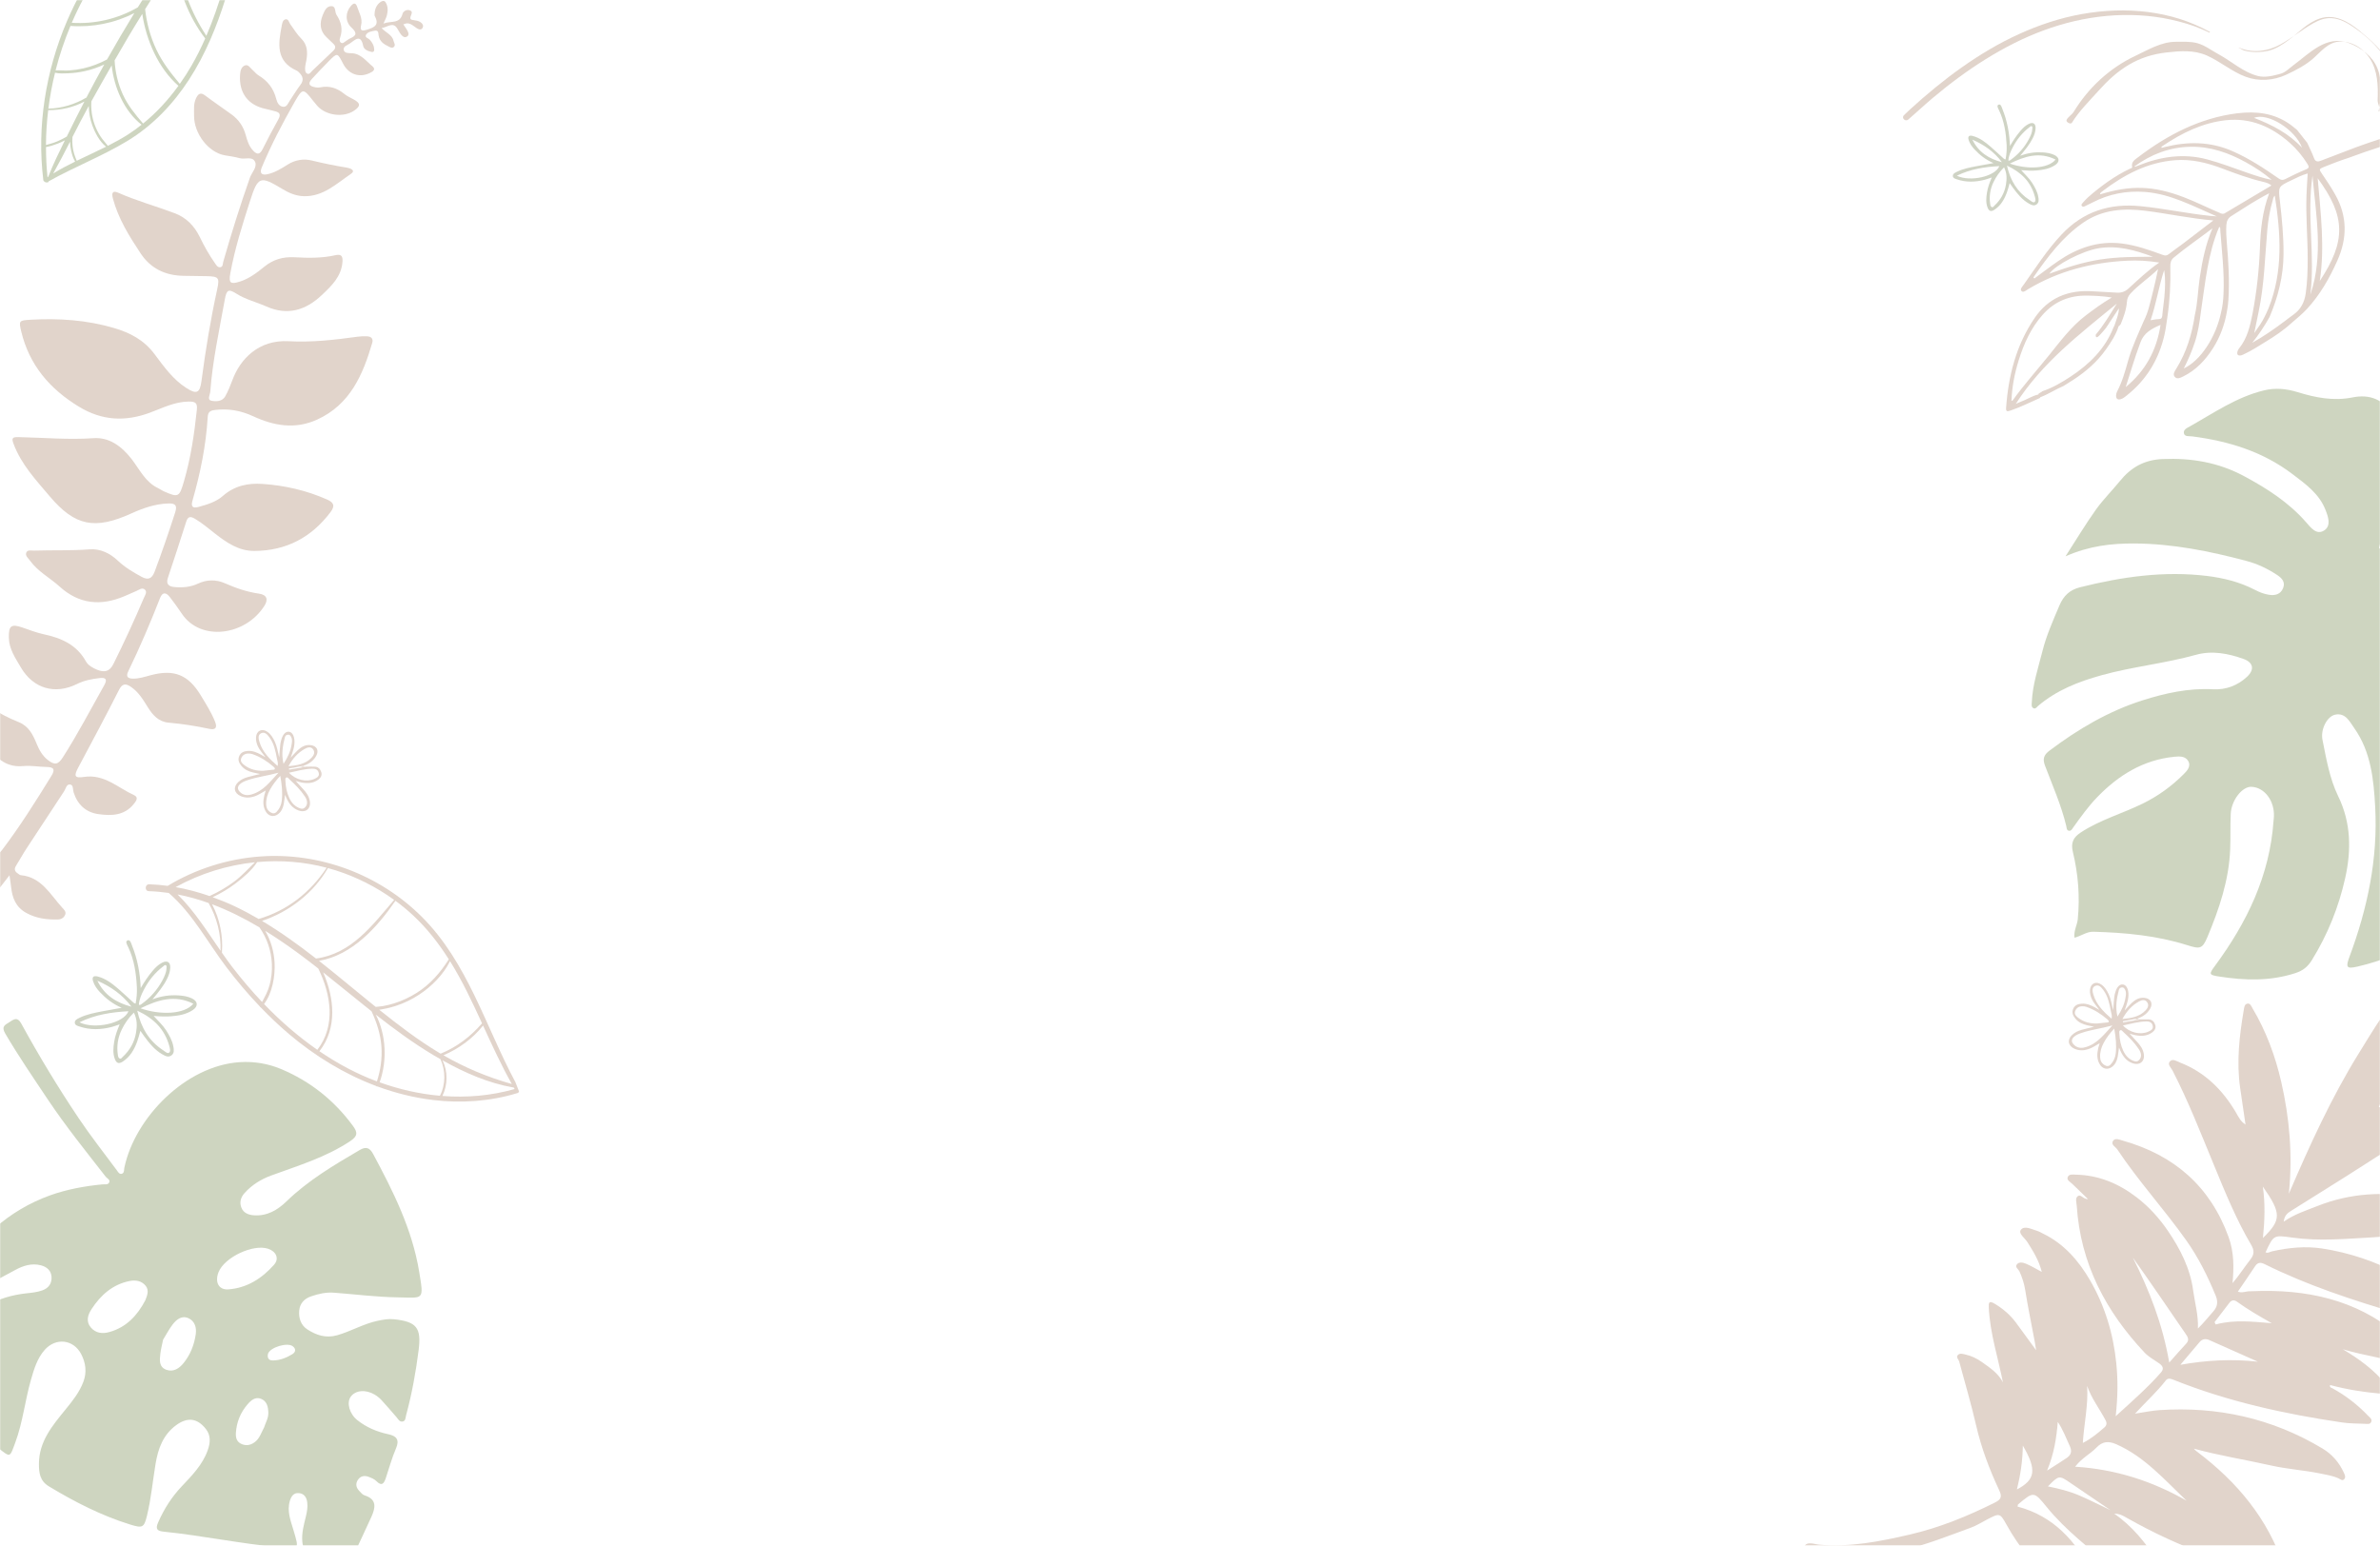 <svg width="1512" height="982" viewBox="0 0 1512 982" fill="none" xmlns="http://www.w3.org/2000/svg">
<mask id="mask0_4045_1681" style="mask-type:luminance" maskUnits="userSpaceOnUse" x="0" y="0" width="1512" height="982">
<path d="M1512 0H0V982H1512V0Z" fill="white"/>
</mask>
<g mask="url(#mask0_4045_1681)">
<path opacity="0.5" d="M1312.22 353.43C1319.23 342.57 1324.99 332.93 1331.49 323.82C1336.07 317.39 1341.77 311.77 1346.76 305.62C1353.82 296.91 1362.26 292.11 1374.01 291.63C1392.25 290.88 1409.36 293.78 1425.47 302.41C1440.07 310.23 1453.88 319.05 1464.96 331.68C1467.9 335.03 1471.65 340.29 1476.65 336.92C1481.12 333.91 1479.04 328.17 1477.34 323.86C1473.31 313.61 1464.64 307.45 1456.27 301.11C1437.44 286.84 1415.75 280.22 1392.68 277.24C1390.85 277 1388.16 277.54 1387.51 275.58C1386.68 273.06 1389.45 271.87 1391.14 270.93C1406.39 262.37 1420.89 252.23 1438.25 248.03C1445.5 246.27 1452.5 246.92 1459.72 249.15C1471 252.64 1482.52 254.91 1494.52 252.49C1505.46 250.28 1513.98 253.72 1520.34 263.44C1526.31 272.56 1530.5 282.31 1533.14 292.72C1535.27 301.11 1533.86 309.46 1529.86 317.06C1525.68 325 1521.59 333.06 1515.45 339.81C1513.44 342.02 1511.89 344.59 1511.38 348.57C1514.19 347.51 1515.33 345.54 1516.73 343.94C1536.97 320.86 1558.8 299.45 1583.83 281.55C1591.82 275.83 1600.39 270.92 1608.7 265.65C1611.79 263.69 1614.42 264.16 1616.34 267.32C1617.45 269.14 1618.24 271.17 1619.36 272.98C1621.53 276.5 1620.82 278.61 1616.91 280.4C1594.11 290.82 1574.18 305.66 1555.37 321.91C1545.1 330.78 1535.94 340.93 1526.85 351.21C1534.39 350.43 1539.3 345.25 1544.65 341.07C1548.34 338.19 1551.76 334.78 1554.62 331.09C1562.04 321.51 1572.45 319.95 1582.45 323.07C1606.7 330.63 1627.85 343.44 1641.35 365.95C1649.94 380.28 1653.92 395.97 1650.93 412.75C1649.15 422.72 1649.4 432.81 1648.32 442.81C1647.4 451.38 1645.27 459.65 1643.03 467.92C1642.6 469.5 1642.45 471.79 1640.52 472.06C1638.46 472.35 1638.12 470.02 1637.23 468.64C1622.53 445.84 1604.94 425.97 1580.61 412.99C1577.61 411.39 1574.38 410.16 1571.16 409.05C1568.75 408.22 1566.01 407.4 1564.04 409.91C1561.93 412.59 1563.31 415.23 1564.74 417.66C1568.06 423.32 1573.21 427.19 1578.13 431.34C1596.09 446.47 1612.21 463.15 1622.93 484.47C1627.04 492.64 1627.12 499.63 1622.4 507.97C1612.28 525.83 1600.16 541.98 1585.68 556.42C1584.12 557.98 1582.76 560.11 1578.79 560.25C1583.14 549.6 1582.32 539.07 1580.66 528.49C1577.91 511.02 1570.53 495.36 1561 480.82C1553.5 469.38 1544.99 458.6 1538.48 446.48C1537.38 444.44 1536.32 440.49 1533.43 441.82C1530.75 443.05 1532.81 446.55 1533.46 448.83C1539.55 470.31 1548.38 490.65 1558.79 510.4C1570.88 533.33 1569.76 556.52 1558.5 579.5C1554.79 587.06 1547.27 590.58 1540.98 595.18C1528.06 604.63 1513.25 610.46 1497.76 614.07C1490.6 615.74 1490.12 614.52 1492.64 607.76C1504.04 577.14 1510.71 545.61 1508.95 512.84C1508.01 495.35 1506.3 477.69 1495.66 462.61C1492.65 458.34 1490.11 452.72 1483.54 454.03C1478.55 455.02 1474.08 463.21 1475.47 470.08C1477.92 482.21 1479.99 494.65 1485.43 505.83C1493.68 522.76 1493.82 540.22 1489.89 557.83C1485.77 576.31 1478.74 593.78 1468.7 610C1466.05 614.28 1463.02 616.68 1458.1 618.27C1442.09 623.45 1426.02 622.93 1409.79 620.4C1403.24 619.38 1403.23 618.92 1407.16 613.6C1427.48 586.08 1441.98 556.19 1444.37 521.42C1444.43 520.57 1444.57 519.72 1444.61 518.86C1445.07 508.77 1438.68 500.26 1430.35 499.87C1424.51 499.59 1417.57 508.36 1417.17 517.07C1416.82 524.55 1417.12 532.06 1416.82 539.55C1416.06 559.13 1409.86 577.37 1402.41 595.2C1399.18 602.92 1397.68 603.06 1389.44 600.45C1370.07 594.33 1350.05 592.51 1329.88 591.95C1325.67 591.83 1322.29 594.6 1317.92 595.75C1317.28 591.4 1319.62 587.84 1320 583.97C1321.42 569.52 1320.26 555.27 1316.88 541.25C1315.49 535.47 1317.1 532.05 1321.81 528.94C1334.09 520.84 1348.27 516.91 1361.32 510.5C1371.06 505.71 1379.65 499.49 1387.23 491.89C1389.32 489.79 1392.16 486.9 1390.13 483.44C1388.27 480.28 1384.6 480.47 1381.39 480.78C1361.62 482.74 1345.88 492.49 1332.37 506.43C1326.69 512.29 1321.97 518.93 1317.21 525.54C1316.5 526.53 1315.86 528.03 1314.39 527.8C1312.81 527.55 1312.96 525.89 1312.67 524.68C1309.49 511.53 1304.02 499.17 1299.24 486.59C1297.55 482.13 1298.35 479.68 1302.05 476.88C1320.14 463.25 1339.53 451.81 1361.08 444.96C1375.47 440.38 1390.38 437.06 1405.87 437.91C1414.01 438.36 1421.54 435.59 1427.59 429.9C1432.39 425.39 1431.53 420.88 1425.37 418.66C1415.56 415.14 1405.3 413.17 1395.12 416C1375.29 421.51 1354.73 423.52 1334.92 429.03C1320.32 433.09 1306.48 438.52 1294.79 448.49C1293.9 449.25 1293.07 450.79 1291.59 449.78C1290.38 448.95 1290.74 447.45 1290.79 446.21C1291.25 434.97 1294.87 424.36 1297.58 413.59C1300.09 403.61 1304.31 394.19 1308.32 384.72C1310.92 378.6 1314.7 374.79 1321.54 373.08C1348.11 366.43 1374.9 362.57 1402.27 365.93C1412.65 367.21 1422.88 369.75 1432.33 374.64C1435.19 376.12 1438.15 377.35 1441.37 377.86C1445.37 378.49 1448.83 377.62 1450.44 373.64C1452.04 369.7 1449.59 367.21 1446.5 365.19C1440.54 361.29 1434.18 358.24 1427.3 356.41C1403.87 350.17 1380.15 345.39 1355.81 345.28C1341.54 345.22 1327.33 346.76 1312.22 353.43Z" fill="#9EAD82"/>
<path opacity="0.3" d="M243.64 14.96C248.31 13.08 253.98 15.42 255.73 8.78C256.17 7.09 258.44 5.79 260.46 6.59C262.52 7.4 261.27 9.15 260.85 10.52C260.22 12.62 261.65 12.59 263.03 12.82C264.31 13.04 265.7 13.24 266.79 13.88C268.1 14.65 269.35 16.04 268.48 17.65C267.46 19.54 265.62 18.47 264.52 17.74C262.03 16.09 259.9 13.64 256.25 15.51C257.75 18 261.1 21.55 258.65 23.17C255.99 24.93 254.05 20.98 252.49 18.28C249.77 13.57 246.39 17.19 242.42 17.86C245.34 20.89 249.18 22.14 250.03 25.99C250.31 27.24 251.4 28.55 250.31 29.72C249.16 30.95 247.85 29.99 246.67 29.43C243.64 28 241.11 26.15 240.54 22.5C240.32 21.11 240.53 19.07 238.14 19.5C236.1 19.87 233.68 20.21 232.59 22C231.46 23.86 234 24.24 234.92 25.25C236.64 27.14 237.78 29.27 237.73 31.87C237.71 32.79 236.92 33.15 236.1 33C233.74 32.56 231.19 31.41 230.75 29.23C229.19 21.4 225.59 25.29 222.36 27.56C220.76 28.69 217.89 29.36 218.4 31.8C218.83 33.87 221.52 33.75 223.31 33.81C229.34 34.03 232.54 38.79 236.55 42.06C239.23 44.25 236.55 45.64 234.66 46.51C228.05 49.58 221.34 47.08 217.92 40.37C214.37 33.41 214.33 33.37 208.83 38.9C205.22 42.53 201.71 46.28 198.23 50.04C194.98 53.54 196.99 54.93 200.59 55.5C201.51 55.65 202.52 55.69 203.42 55.5C209.28 54.26 214.23 55.99 218.78 59.69C220.52 61.11 222.66 62.07 224.66 63.15C229.13 65.58 229.21 67.43 224.91 70.33C218.11 74.91 206.92 73.39 201.48 67.15C200.61 66.15 199.76 65.12 198.94 64.07C192.56 55.98 192.27 55.81 186.97 65.13C179.38 78.5 172.24 92.12 166.31 106.34C164.7 110.21 166.42 111.44 169.93 110.68C174.64 109.67 178.73 107.09 182.74 104.57C187.56 101.55 192.81 100.69 198.07 101.97C205.46 103.77 212.88 105.29 220.38 106.5C222.41 106.83 226.32 108.19 222.88 110.51C213.76 116.65 205.45 124.9 193.17 124.65C188 124.54 183.61 122.62 179.32 120.03C165.21 111.51 163.9 112.04 158.89 127.55C153.99 142.74 149.18 157.96 146.31 173.7C145.19 179.85 146.39 180.82 152.47 178.87C158.38 176.97 163.27 173.22 167.95 169.41C173.64 164.78 179.94 163.05 187.02 163.44C195.76 163.91 204.49 164.09 213.09 162.13C216.84 161.28 217.82 162.72 217.58 166.26C216.95 175.72 210.5 181.72 204.39 187.51C194.42 196.97 182.81 200.73 169.37 194.76C162.97 191.92 156.11 190.34 150.04 186.49C145.07 183.34 143.9 184.22 142.82 190.28C139.34 209.71 135.06 229.02 133.6 248.76C133.45 250.79 131.35 254.02 134.41 254.61C137.24 255.16 141.21 255.14 143.08 251.81C144.93 248.51 146.35 244.95 147.67 241.4C152.55 228.28 164.14 215.72 183.37 216.78C198.03 217.59 212.58 215.94 227.09 213.92C229.14 213.63 231.26 213.55 233.33 213.67C235.85 213.81 237.26 215.19 236.48 217.84C230.53 238.14 222.46 256.95 201.56 266.54C187.63 272.93 174.11 270.6 160.86 264.46C153.07 260.85 145.07 259.39 136.49 260.47C133.47 260.85 132.14 261.81 131.96 264.93C130.88 283.02 127.27 300.68 122.28 318.07C121.18 321.9 122.41 323.08 126.13 322.06C131.65 320.54 137.21 318.91 141.59 315.07C148.95 308.62 157.4 306.78 166.95 307.45C181.13 308.45 194.69 311.58 207.7 317.31C212.08 319.23 213.01 321.34 209.94 325.4C197.8 341.47 181.88 349.88 161.66 350.02C151.66 350.09 144 344.74 136.63 339.01C132.43 335.75 128.42 332.27 123.81 329.56C121.18 328.01 119.42 327.9 118.31 331.4C114.53 343.36 110.6 355.27 106.64 367.17C105.37 371 107.18 372.6 110.59 372.93C115.75 373.43 120.9 373.06 125.66 370.83C131.39 368.14 137.28 368.08 142.81 370.52C149.83 373.62 156.94 376.07 164.52 377.15C169.71 377.89 170.44 380.95 168.03 384.79C155.95 404.02 127.39 407.66 115.54 389.92C113.11 386.29 110.55 382.75 107.87 379.3C105.59 376.35 103.25 375.88 101.66 379.97C95.51 395.72 88.87 411.26 81.49 426.47C79.81 429.92 81.21 431.05 84.35 431.14C88.2 431.25 91.84 430.01 95.51 429.03C110.64 424.96 119.63 428.66 127.62 441.89C130.87 447.26 134.23 452.54 136.59 458.39C138.13 462.22 137.09 463.92 132.9 463.03C124.35 461.2 115.74 459.87 107.01 459.1C100.77 458.55 96.96 454.27 93.85 449.23C90.86 444.39 87.9 439.48 83 436.24C79.73 434.08 77.66 434.23 75.57 438.37C67.18 454.97 58.36 471.36 49.62 487.79C46.85 492.99 47.38 494.51 53.28 493.6C66.23 491.6 74.91 500.51 85.21 505.2C88.33 506.62 86.38 509.04 84.93 510.84C78.98 518.24 70.74 518.38 62.51 517.22C54.5 516.09 49.22 511.16 46.75 503.34C46.2 501.6 46.69 498.76 44.65 498.42C42.19 498.02 41.85 501.02 40.76 502.67C32.7 514.88 24.64 527.09 16.66 539.34C14.39 542.83 12.41 546.51 10.18 550.03C8.88 552.08 9.32 553.58 11.21 554.85C11.84 555.27 12.47 555.94 13.15 556C26.37 557.24 31.9 568.28 39.52 576.64C40.64 577.87 42.16 579.16 41.42 581.08C40.68 582.99 38.97 584.08 36.96 584.14C29.86 584.36 23.02 583.52 16.6 579.94C10.01 576.27 7.78 570.39 7.05 563.47C6.84 561.42 6.49 559.37 6.03 556.09C1.34 562.18 -2.86 567.36 -6.76 572.75C-21.57 593.21 -37.6 612.69 -54.03 631.85C-55.94 634.07 -57.53 634.46 -59.79 632.81C-61.32 631.69 -62.85 630.57 -64.41 629.49C-67.56 627.3 -68.04 625.18 -65.08 622.17C-53.76 610.64 -43.81 597.9 -33.52 585.47C-24.19 574.21 -14.84 562.99 -6.75 550.78C-6.05 549.72 -4.6 548.72 -5.64 547.34C-6.5 546.19 -8.08 546.38 -9.38 546.64C-12.92 547.34 -16.45 548.08 -19.96 548.92C-24.68 550.05 -29.02 549.55 -32.79 546.25C-36.99 542.58 -42.04 540.37 -46.91 537.79C-51.47 535.37 -51.31 533.87 -46.91 531.29C-41.42 528.06 -35.46 525.98 -29.24 525.16C-22.29 524.24 -16.04 526.15 -11.64 532.11C-9.84 534.55 -8.14 537.08 -6.51 539.65C-3.98 543.62 -1.99 544.38 1.37 539.94C12.76 524.93 22.73 509.02 32.6 493.02C35.16 488.87 34.32 487.33 29.53 487.27C24.6 487.2 19.62 486.21 14.77 486.69C1.67 488.01 -6.02 478.46 -10.39 467.56C-12.36 462.64 -13.61 457.34 -12.49 451.93C-11.68 448.01 -9.76 445.92 -5.83 449.06C-0.42 453.38 5.75 456.27 12.09 458.86C18.3 461.4 20.99 466.89 23.31 472.58C24.92 476.53 26.95 480.12 30.33 482.79C34.71 486.26 36.91 485.84 39.92 481.16C49.46 466.27 57.62 450.58 66.29 435.2C68.35 431.54 67.08 430.33 63.32 430.78C58.41 431.37 53.58 432.23 49.06 434.49C35.02 441.51 21.1 437.54 13.22 423.96C9.83 418.12 5.78 412.45 5.62 405.17C5.46 397.58 7.07 396.24 14.1 398.62C18.6 400.15 23.06 401.94 27.68 402.93C38.85 405.32 48.61 409.49 54.55 420.13C55.98 422.7 58.88 424.37 61.76 425.52C66.22 427.29 69.57 426.83 72.03 421.88C78.88 408.1 85.32 394.14 91.35 379.99C92.05 378.34 93.64 376.21 92.16 374.7C90.39 372.9 88.3 374.78 86.45 375.55C83.99 376.57 81.58 377.7 79.14 378.74C64.13 385.14 50.28 383.91 37.84 372.63C31.67 367.04 24.03 363.11 19.05 356.16C17.96 354.64 15.99 353.15 16.63 351.25C17.38 349.06 19.91 349.87 21.67 349.81C33.43 349.43 45.19 349.91 56.96 349.01C63.83 348.48 69.94 351.54 74.97 356.29C79.44 360.52 84.67 363.59 90.01 366.49C93.97 368.64 96.5 367.8 98.23 363.2C102.92 350.75 107.21 338.17 111.3 325.52C112.81 320.85 111.19 319.75 106.98 319.86C98.62 320.09 90.85 322.83 83.45 326.19C60.36 336.66 47.69 334.36 31.6 315.33C22.94 305.08 13.64 295.24 8.73 282.28C7.33 278.59 7.54 277.62 11.58 277.7C27.51 278.02 43.38 279.5 59.4 278.38C69.38 277.69 77.23 283.47 83.46 291.45C88.65 298.1 92.25 306.3 100.53 310.17C101.73 310.73 102.8 311.58 104 312.11C113.51 316.36 113.96 315.69 116.85 305.85C121.21 290.98 123.41 275.83 125.04 260.51C125.51 256.08 124.32 255.07 119.9 255.12C110.99 255.21 103.34 259.17 95.39 262.13C79.63 267.99 64.89 267.34 50.14 258.37C31.55 247.06 18.61 231.91 13.48 210.55C11.83 203.67 12.2 203.55 19.36 203.14C37.33 202.11 55 203.28 72.38 208.38C82.68 211.4 91.43 215.98 98.14 224.93C104.01 232.75 109.79 240.97 118.29 246.44C124.81 250.64 126.98 249.8 127.98 242.21C130.55 222.61 133.75 203.14 137.97 183.83C139.62 176.3 138.87 175.63 131.27 175.45C126.33 175.33 121.39 175.32 116.45 175.23C105.03 175.03 95.68 170.57 89.34 160.99C82.11 150.06 75.13 138.93 71.71 126.04C70.89 122.94 71.24 120.74 75.08 122.44C86.75 127.59 99.05 130.97 110.96 135.45C118.5 138.29 123.6 143.69 127.03 150.79C129.77 156.44 132.82 161.9 136.44 167.03C137.29 168.23 138.15 169.93 139.8 169.78C141.77 169.61 141.48 167.49 141.87 166.15C147.01 148.24 152.58 130.47 158.77 112.9C159.95 109.54 163.49 106.25 162.09 102.93C160.43 99.01 155.57 101.45 152.23 100.49C149.15 99.61 145.91 99.22 142.74 98.66C132.52 96.86 123.23 85 123.29 73.46C123.31 69.71 122.85 65.84 124.63 62.24C125.98 59.51 127.47 58.51 130.33 60.67C135.78 64.78 141.44 68.6 146.97 72.6C151.61 75.94 154.67 80.36 156.15 85.93C157.08 89.42 158.19 92.88 160.75 95.63C163.09 98.15 164.97 98.5 166.76 94.89C169.97 88.43 173.37 82.06 176.87 75.75C178.36 73.05 177.95 71.49 174.93 70.73C172.9 70.22 170.89 69.63 168.85 69.21C157.63 66.88 151.76 59.1 152.5 47.61C152.66 45.21 153.12 42.76 155.28 41.7C157.66 40.53 158.87 43.13 160.39 44.4C161.7 45.49 162.74 46.98 164.18 47.84C170.03 51.33 173.83 56.23 175.5 62.87C176.06 65.08 177.15 67.44 179.7 67.81C182.28 68.19 182.97 65.59 184.11 63.95C186.39 60.68 188.34 57.17 190.77 54.04C193.18 50.94 192.51 48.49 190 46.05C189.59 45.65 189.18 45.19 188.68 44.97C175.05 38.96 176.78 27.73 178.98 16.38C179.3 14.74 179.58 12.59 181.49 12.26C183.26 11.95 183.56 14.16 184.38 15.31C186.69 18.55 188.75 21.92 191.61 24.79C195.28 28.47 195.53 33.24 194.66 38.13C194.36 39.81 193.91 41.48 193.84 43.16C193.79 44.44 193.81 46.09 195.1 46.74C196.65 47.52 197.44 45.82 198.33 44.99C202.78 40.85 207.09 36.56 211.54 32.42C213.32 30.77 213.49 29.34 211.65 27.68C210.24 26.41 208.92 25.04 207.53 23.74C203.17 19.66 202.91 14.76 205.02 9.63C206.08 7.05 207.37 3.78 210.65 3.91C213.51 4.02 212.59 7.59 213.77 9.38C216.75 13.91 217.94 18.67 216.05 23.98C215.68 25.03 215.56 26.43 216.63 27.13C217.79 27.9 218.71 26.74 219.65 26.16C220.62 25.56 221.51 24.78 222.55 24.35C227.01 22.46 226.52 20.51 223.28 17.5C219.17 13.69 219.36 7.81 222.98 3.72C224.83 1.63 226.06 1.76 226.93 4.42C228.15 8.16 230.43 11.65 229.43 15.92C228.72 18.96 229.36 20.03 232.93 18.93C237.7 17.47 241.26 16 238.06 10.16C237.89 9.86 237.95 9.41 237.96 9.03C238.08 5.83 239.1 3.05 241.85 1.19C242.84 0.52 244.13 0.21 244.9 1.37C246.58 3.91 246.48 6.81 245.82 9.62C245.45 11.2 244.59 12.66 243.63 14.94L243.64 14.96Z" fill="#9B6F53"/>
<path opacity="0.3" d="M94.55 566.17C98.82 566.31 103.04 566.7 107.2 567.3C122.34 580.36 131.89 598.7 143.85 614.47C150.47 623.19 157.55 631.56 165.12 639.47C165.17 639.77 165.4 640.03 165.68 640.05C171.33 645.92 177.24 651.55 183.46 656.83C199.98 670.85 218.67 682.33 238.85 689.9C239.03 690.19 239.41 690.3 239.76 690.23C251.12 694.42 262.94 697.39 275.11 698.85C293.05 701 311.43 699.75 328.73 694.45C329.29 694.28 329.62 693.88 329.75 693.44C329 691.46 328.25 689.48 327.44 687.52C308.41 652.01 297.01 611.24 267.74 582.22C240.8 555.51 203.01 541.36 165.16 544.14C144.47 545.66 124.29 552.08 106.53 562.8C102.66 562.29 98.76 561.91 94.83 561.79C92.02 561.7 91.73 566.07 94.55 566.16V566.17ZM147.82 614.69C145.46 611.64 143.21 608.47 140.99 605.28C141.77 594.56 139.69 583.95 134.72 574.49C145.14 578.38 155.16 583.43 164.81 589.15C169.59 595.92 172.34 603.94 172.72 612.3C172.93 616.84 172.46 621.41 171.28 625.79C170.22 629.73 168.36 633.08 166.49 636.56C159.88 629.58 153.66 622.24 147.82 614.68V614.69ZM167.75 637.87C173.06 630.85 174.83 620.2 174.45 611.88C174.12 604.64 172.1 597.58 168.49 591.38C175.58 595.76 182.47 600.47 189.14 605.36C193.54 608.59 197.88 611.92 202.18 615.29C210.26 631.73 213.47 651.64 201.61 666.96C189.39 658.49 178.08 648.64 167.75 637.87ZM233.99 684.86C223.02 680.3 212.7 674.51 202.94 667.87C214.38 653.18 212.44 634.02 205.3 617.75C215.61 625.92 225.74 634.33 236.05 642.5C239.36 649.63 241.74 656.96 242.31 664.87C242.86 672.44 241.76 679.85 239.46 687.03C237.62 686.34 235.79 685.62 233.98 684.87L233.99 684.86ZM241.17 687.62C246.05 674.12 245.43 657.47 238.73 644.61C250.47 653.82 262.49 662.65 275.36 670.34C276.07 670.77 276.81 671.17 277.53 671.6C277.61 671.67 277.7 671.72 277.8 671.75C278.46 672.14 279.14 672.51 279.81 672.89C283.15 680.2 283.18 688.99 279.46 696.15C266.44 695 253.54 692.08 241.17 687.61V687.62ZM327 691.86C311.97 696.15 296.44 697.46 281.06 696.28C284.47 689.18 284.62 680.71 281.13 673.64C295.28 681.6 310.38 688.18 326.42 690.96C326.54 691.17 326.66 691.39 326.78 691.61C326.84 691.71 326.92 691.78 327 691.86ZM325.15 688.69C309.92 684.39 295.42 678.36 281.71 670.42C291.43 666.3 300.37 659.84 306.88 651.53C312.65 664.08 318.38 676.65 325.16 688.69H325.15ZM296.72 630.13C300.03 636.73 303.14 643.43 306.23 650.14C298.94 658.56 290.24 665.21 279.94 669.4C279.7 669.26 279.45 669.12 279.21 668.98C265.73 660.89 253.2 651.35 240.95 641.52C241.74 641.38 242.52 641.24 243.25 641.11C245.96 640.64 248.63 639.98 251.25 639.13C256.58 637.42 261.63 634.97 266.3 631.89C274.28 626.63 281.58 619.32 285.9 610.64C289.82 616.93 293.39 623.47 296.72 630.12V630.13ZM262.59 581.7C271.41 589.93 278.73 599.37 285.12 609.46C279.76 617.94 273.35 625.33 264.74 630.77C260.29 633.58 255.47 635.85 250.45 637.42C248.12 638.15 245.74 638.74 243.34 639.17C241.88 639.43 240.25 639.48 238.69 639.69C237.37 638.62 236.04 637.55 234.72 636.48C224.05 627.82 213.49 618.95 202.67 610.44C223.76 606.8 239.59 589.17 251.22 572.27C255.19 575.19 258.99 578.33 262.59 581.69V581.7ZM213.37 552.97C226.59 557.19 239.14 563.55 250.38 571.7C236.62 587.79 223.3 605.96 200.77 608.97C189.75 600.38 178.44 592.2 166.46 585.06C183.72 579.28 199.2 567.34 208.33 551.5C210.02 551.96 211.7 552.43 213.38 552.97H213.37ZM207.51 551.27C197.2 566.94 182.46 578.54 164.32 583.83C159.51 581.03 154.61 578.39 149.55 575.98C144.84 573.73 140.01 571.78 135.11 570C140.26 567.57 145.17 564.67 149.71 561.21C154.6 557.48 159.98 552.97 163.39 547.69C178.12 546.33 193.06 547.46 207.5 551.27H207.51ZM161.97 547.8C157.75 551.87 153.91 556.2 149.17 559.8C144.19 563.57 138.8 566.7 133.12 569.27C126.09 566.83 118.91 564.87 111.59 563.6C127.18 554.98 144.4 549.62 161.98 547.81L161.97 547.8ZM112.84 568.26C119.55 569.55 126.1 571.4 132.52 573.69C137.77 582.93 140.47 593.44 140.13 604.06C131.58 591.69 123.52 578.76 112.84 568.27V568.26Z" fill="#9B6F53"/>
<path opacity="0.5" d="M134.4 -82.39C127.13 -82.35 120.69 -78.08 114.84 -74.23C108.27 -69.91 101.98 -65.16 96.02 -60.03C72.77 -40.03 54.47 -14.55 42.46 13.64C29.05 45.1 23.35 80.34 27.51 114.35C27.59 114.99 27.99 115.33 28.45 115.45C28.77 115.84 29.26 116.06 29.78 115.8C30.04 116.01 30.41 116.05 30.62 115.7C30.72 115.53 30.81 115.36 30.91 115.19C47.29 105.99 64.98 99.24 81.04 89.48C96.97 79.79 109.95 66.19 120.07 50.61C130.43 34.66 137.7 16.93 143.35 -1.17C146.09 -9.95 148.46 -18.84 150.68 -27.77C152.74 -36.08 155.22 -44.56 155.64 -53.15C156.02 -61.08 153.57 -70.42 148.07 -76.37C157.38 -88.67 166.96 -100.77 176.07 -113.21C177.48 -115.13 174.65 -117.04 173.12 -115.33C162.96 -103.97 153.67 -91.66 144.58 -79.36C141.75 -81.26 138.37 -82.41 134.41 -82.39H134.4ZM85.84 -45.93C88.35 -48.51 90.94 -51.02 93.59 -53.45C105.09 -51.96 116.65 -52.84 127.73 -56.06C121.49 -47.23 115.33 -38.35 109.35 -29.35C108.99 -28.81 108.65 -28.27 108.29 -27.73C101.06 -23.39 92.84 -21.21 84.68 -19.13C77.58 -17.33 70.15 -15.72 62.94 -17.55C69.66 -27.66 77.31 -37.18 85.83 -45.93H85.84ZM61.98 -16.02C69.58 -13.67 77.4 -15.29 84.98 -17.21C92.19 -19.03 99.41 -20.95 106.02 -24.25C99.73 -14.7 93.55 -5.07 87.54 4.67C74.81 12 60.3 15.43 45.6 14.47C50.16 3.87 55.66 -6.33 61.97 -16.02H61.98ZM44.78 16.47C58.84 17.5 72.85 14.67 85.34 8.32C79.4 18.05 73.59 27.85 68 37.78C63.23 40.3 58.21 42.26 52.92 43.45C49.98 44.11 46.99 44.55 43.98 44.75C41.12 44.94 38.17 44.57 35.31 44.72C37.75 35.08 40.94 25.64 44.77 16.47H44.78ZM34.96 46.21C37.61 46.83 40.59 46.67 43.25 46.56C46.76 46.42 50.27 45.97 53.7 45.23C58.04 44.3 62.22 42.84 66.23 40.98C62.62 47.47 59.07 53.99 55.64 60.57C55.4 61.02 55.17 61.48 54.94 61.94C47.7 66.26 39.15 68.89 30.74 69C31.7 61.32 33.12 53.7 34.97 46.19L34.96 46.21ZM30.61 69.99C38.82 70.02 46.51 68.26 53.62 64.52C49.8 71.9 46.05 79.32 42.4 86.78C40.43 87.92 38.41 88.97 36.31 89.85C33.98 90.82 31.61 91.48 29.2 92.13C29.23 84.72 29.74 77.33 30.62 69.99H30.61ZM30.19 112.58C29.52 106.21 29.23 99.82 29.22 93.44C31.84 92.97 34.44 92.1 36.87 91.16C38.36 90.58 39.8 89.91 41.21 89.18C37.5 96.75 33.73 104.4 30.67 112.26C30.51 112.37 30.34 112.47 30.18 112.58H30.19ZM33.79 110.24C37.52 103.62 41.02 96.84 44.49 90.04C44.55 91.93 44.76 93.81 45.18 95.66C45.69 97.95 46.43 100.56 47.72 102.66C42.97 105 38.29 107.45 33.79 110.23V110.24ZM48.77 102.15C48.45 101.39 48.12 100.64 47.83 99.86C47.27 98.37 46.82 96.83 46.5 95.27C45.94 92.54 45.83 89.75 46.06 86.98C49.21 80.81 52.37 74.64 55.7 68.59C55.93 68.18 56.17 67.77 56.39 67.35C56.48 71.42 57.16 75.47 58.54 79.33C60.23 84.05 63.18 89.93 67.39 93.2C61.24 96.28 54.95 99.13 48.77 102.14V102.15ZM81.35 85.44C77.21 88.08 72.9 90.42 68.53 92.64C67.04 90.71 65.34 88.94 63.98 86.88C62.37 84.43 61.06 81.79 60.07 79.03C58.38 74.33 57.74 69.35 58.05 64.39C62.29 56.75 66.59 49.14 70.94 41.56C72.47 55.53 78.83 70.57 89.95 79.24C87.18 81.43 84.34 83.53 81.35 85.43V85.44ZM90.91 78.48C85.87 72.64 81.17 66.95 77.95 59.82C74.88 53.03 73.21 45.78 72.81 38.36C75.7 33.35 78.58 28.34 81.53 23.37C84.42 18.49 87.41 13.67 90.38 8.83C92.91 25.59 100.56 43.3 113.34 54.52C106.89 63.43 99.45 71.58 90.91 78.48ZM121.74 41.6C119.43 45.61 116.91 49.51 114.23 53.29C108.53 46.45 103.2 39.69 99.34 31.51C95.52 23.4 93.19 14.74 92.19 5.85C98.41 -4.22 104.81 -14.17 111.33 -24.05C113.24 -6.64 119.7 10.54 130.37 24.43C127.79 30.3 124.94 36.04 121.73 41.6H121.74ZM131.1 22.76C121.21 7.69 114.97 -8.81 113.1 -26.75C119.28 -36.06 125.64 -45.25 132.09 -54.38C132.47 -41.02 136.5 -27.46 144.38 -16.64C143.57 -13.64 142.76 -10.63 141.88 -7.65C138.84 2.65 135.35 12.86 131.1 22.74V22.76ZM152.29 -58.55C152.99 -50.15 150.71 -41.74 148.75 -33.65C147.5 -28.48 146.18 -23.33 144.8 -18.19C137.83 -30.12 133.78 -43.07 133.96 -57.03C135.96 -59.85 137.93 -62.69 139.96 -65.49C141.96 -68.24 144 -70.95 146.04 -73.66C149.8 -69.62 151.82 -64.04 152.28 -58.55H152.29ZM141.52 -77.24C141.88 -77.04 142.19 -76.79 142.52 -76.57C141.7 -75.46 140.87 -74.34 140.05 -73.23C136.51 -68.42 133.07 -63.54 129.61 -58.68C118.57 -55.13 106.95 -53.88 95.41 -55.04C102.74 -61.59 110.54 -67.61 118.82 -72.9C125.56 -77.21 133.7 -81.59 141.52 -77.25V-77.24Z" fill="#9EAD82"/>
<path opacity="0.5" d="M50.6 652.18C57.34 654.47 64.15 654.2 70.94 652.45C72.57 652.03 74.14 651.41 76.03 650.79C74.42 654.61 73.14 658.1 72.56 661.77C71.96 665.53 71.57 669.35 73.05 673.01C74.06 675.53 75.55 675.97 77.82 674.54C82.54 671.57 85.17 667.01 87.06 661.97C87.88 659.79 88.42 657.51 89.19 654.92C90.09 656.21 90.76 657.21 91.48 658.18C94.8 662.67 98.23 667.07 103.21 669.88C104.97 670.87 106.96 671.96 108.91 670.51C110.82 669.1 110.51 666.94 110.14 664.9C109.45 661.09 107.6 657.8 105.54 654.58C103.4 651.24 100.45 648.61 97.59 645.42C101.55 645.77 105.08 645.93 108.6 645.66C113.47 645.29 118.26 644.49 122.45 641.72C126.04 639.35 125.82 636.15 121.91 634.29C119.24 633.02 116.37 632.58 113.43 632.39C108.02 632.04 102.73 632.71 96.87 634.89C100.58 630.43 103.72 626.62 105.97 622.19C107.14 619.88 108.04 617.49 108.16 614.89C108.33 611.31 106.34 609.98 103.14 611.54C100.73 612.72 98.84 614.58 97.1 616.61C94.16 620.04 91.69 623.8 89.39 627.72C89.02 618.33 87.35 609.34 83.88 600.74C83.32 599.35 82.76 596.73 81.01 597.44C79.37 598.1 80.81 600.36 81.43 601.66C85.26 609.73 86.5 618.34 86.95 627.12C87.13 630.63 86.81 634.12 86.16 637.57C85.14 637.47 84.7 636.88 84.19 636.41C81.18 633.68 78.23 630.89 75.15 628.23C71.26 624.88 67.22 621.72 62.1 620.39C59.36 619.68 58.29 620.71 59.13 623.38C59.96 626.03 61.56 628.27 63.45 630.29C67.26 634.37 71.59 637.79 77.29 640.27C72.76 641.09 68.85 641.75 64.97 642.51C59.95 643.48 54.91 644.43 50.28 646.74C49.04 647.36 47.47 648.09 47.52 649.68C47.56 651.36 49.29 651.75 50.58 652.19L50.6 652.18ZM122.82 637.67C117.11 644.65 101.37 644.9 89.28 640.6C100.23 635.22 111.06 631.79 122.82 637.67ZM91.43 628.72C94.45 622.93 98.45 617.92 103.68 613.96C104.15 613.6 104.62 612.92 105.25 613.17C106.07 613.49 105.8 614.4 105.78 615.05C105.67 617.86 104.5 620.34 103.21 622.77C99.94 628.87 95.47 633.91 89.85 637.95C89.44 638.25 89 638.6 88.23 638.38C88.44 634.89 89.85 631.77 91.43 628.73V628.72ZM107.58 664.62C107.95 666 108.54 668 107.38 668.8C106.31 669.53 104.85 668.03 103.7 667.28C94.74 661.44 89.66 653.02 87.2 642.09C97.63 646.92 104.67 653.92 107.58 664.62ZM85.05 643.34C87.22 647.6 87.15 651.9 86.42 656.13C85.4 662.12 82.52 667.24 78.02 671.38C77.48 671.88 77.03 672.87 76.11 672.52C75.21 672.18 75.04 671.22 74.9 670.32C74.01 664.65 74.85 659.23 77.34 654.1C79.23 650.21 81.67 646.66 85.04 643.35L85.05 643.34ZM61.86 623.06C70.39 626.79 77.85 631.95 83.5 639.57C73.99 637.12 66.3 632.23 61.86 623.06ZM81.6 642.46C78.69 650.02 60.23 654.26 50.47 649.49C60.46 644.61 70.86 643.01 81.6 642.46Z" fill="#A0A98A"/>
<path opacity="0.5" d="M-36.69 836.92C-36.88 826.25 -33.59 818.38 -29.15 811.22C-14.43 787.52 5.12 769.07 31.71 759.46C42.38 755.61 53.71 753.56 65.1 752.44C66.64 752.29 68.81 752.96 69.46 750.98C69.98 749.39 68.02 748.69 67.17 747.6C54.57 731.42 41.7 715.47 30.29 698.38C21.09 684.59 11.72 670.94 3.33 656.62C0.78 652.27 2.97 651.26 5.7 649.55C8.53 647.78 10.92 645.55 13.55 650.36C24.82 670.9 36.93 690.96 49.98 710.4C57.59 721.73 66.05 732.49 74.19 743.46C75 744.55 75.84 746.3 77.52 745.66C79.06 745.08 78.72 743.2 79.01 741.82C85.65 710.11 118 676.99 152.36 674.8C161.39 674.22 170.29 675.71 178.52 679.16C197.06 686.93 212.33 699.07 224.27 715.36C227.35 719.57 227.23 721.84 222.37 725.06C206.93 735.3 189.44 740.53 172.36 746.79C165.78 749.2 160.09 752.75 155.43 757.89C153.1 760.46 151.98 763.63 153.3 767.11C154.67 770.73 157.98 771.85 161.31 772.09C169.57 772.7 176.25 768.82 181.87 763.37C195.71 749.94 212.08 740.24 228.55 730.61C232.41 728.35 234.84 729.04 237.01 733.07C249.79 756.86 261.87 780.94 266.3 807.94C269.35 826.52 269.29 824.49 252.61 824.23C239.16 824.02 225.74 822.3 212.3 821.27C207.24 820.88 202.41 821.94 197.66 823.58C193.3 825.08 190.54 828.03 190.1 832.55C189.63 837.34 191.15 841.95 195.22 844.57C200.85 848.21 206.92 850.34 214.08 848.33C222.9 845.86 230.82 841.05 239.83 839.14C243.32 838.4 246.74 837.76 250.29 838.14C264.62 839.65 267.76 843.51 265.96 857.69C264.18 871.69 261.68 885.57 257.97 899.2C257.57 900.69 257.75 902.88 255.61 903.14C253.72 903.36 252.91 901.5 251.84 900.28C248.7 896.7 245.63 893.04 242.4 889.54C241.15 888.19 239.66 886.98 238.08 886.04C232.29 882.58 225.82 883.21 222.81 887.36C220.05 891.18 221.99 898.23 226.97 902.2C232.76 906.81 239.4 909.63 246.61 911.16C251.91 912.28 254 914.64 251.52 920.34C248.89 926.4 247.19 932.87 245.07 939.15C243.94 942.48 242.52 944.47 239.1 940.97C237.86 939.7 235.97 938.94 234.26 938.28C231.46 937.2 228.87 937.69 227.21 940.42C225.7 942.89 226.35 945.23 228.25 947.22C229.25 948.26 230.28 949.6 231.55 950C239.55 952.49 238.57 957.82 235.98 963.59C232.85 970.58 229.49 977.47 226.3 984.44C224.91 987.48 222.32 988.06 219.55 987.57C212.18 986.27 204.76 985.58 197.31 985.16C193.72 984.96 192.4 983.07 192.07 979.59C191.55 974.06 193 968.88 194.27 963.65C195.01 960.6 195.6 957.57 195.18 954.43C194.75 951.22 193.21 948.85 189.77 948.59C186.46 948.34 185.01 950.73 184.17 953.45C182.14 960.05 184.71 966.22 186.5 972.3C190.05 984.37 190.28 984.15 177.91 983.04C153.11 980.81 128.72 975.61 103.97 973.08C99.75 972.65 98.64 971.37 100.49 967.17C104.21 958.71 109.01 951.12 115.37 944.39C121.91 937.47 128.68 930.62 131.97 921.35C133.62 916.68 134.08 911.98 130.73 907.77C125.22 900.84 118.98 900.21 111.81 905.51C103.48 911.66 100.37 920.59 98.8 930.16C97.02 941 96.01 951.97 93.44 962.68C91.54 970.61 90.56 970.99 82.75 968.57C64.39 962.89 47.5 954.21 31.1 944.33C25.25 940.81 24.72 935.6 24.74 929.9C24.79 915.72 33.36 905.61 41.62 895.48C46.1 889.98 50.47 884.55 52.99 877.81C55.27 871.71 54.43 865.82 51.61 860.35C46.71 850.87 35.47 849.62 28.41 857.59C23.59 863.03 21.61 869.84 19.65 876.64C15.88 889.77 14.53 903.47 9.73 916.41C6.14 926.06 6.83 926.18 -1.06 919.95C-18.18 906.44 -27.96 888.3 -34.45 867.98C-35.82 863.69 -35.39 859.9 -32.62 856.26C-30.62 853.62 -28.93 850.75 -27.15 847.95C-16.83 831.71 -1.66 823.61 17.13 821.62C20.43 821.27 23.7 820.93 26.88 819.8C30.99 818.34 32.94 815.33 32.75 811.27C32.56 807.32 29.82 804.9 26.14 803.91C20.15 802.3 14.64 804.11 9.44 806.97C-6.13 815.54 -22.43 822.93 -36.65 836.96L-36.69 836.92ZM92.31 826.13C93.45 823.21 94.9 819.83 92.55 816.89C90.04 813.75 86.23 813.06 82.35 813.84C71.49 816.01 63.92 822.85 58.11 831.77C55.81 835.31 54.45 839.51 57.68 843.33C60.84 847.06 65.09 847.52 69.61 846.23C80.3 843.18 87.19 835.82 92.3 826.13H92.31ZM138.85 808.2C136.35 814.46 138.88 819.59 144.98 819.16C156.88 818.33 166.45 812.18 174.12 803.48C177.56 799.58 175.4 795.04 170.37 793.36C160.84 790.17 142.63 798.74 138.85 808.2ZM103.62 851.1C103.02 854.08 102.21 857.09 101.86 860.14C101.4 864.08 100.92 868.49 105.64 870.22C110.12 871.86 113.81 869.41 116.53 866.09C120.93 860.71 123.44 854.31 124.38 847.5C124.94 843.46 123.76 839.27 119.71 837.47C115.43 835.57 112.08 838.3 109.62 841.54C107.38 844.48 105.65 847.81 103.62 851.1ZM167.84 906.73C168.74 903.87 170.57 900.93 170.47 897.52C170.37 893.9 169.65 890.22 165.88 888.7C162.22 887.23 159.48 889.61 157.28 892.17C152.84 897.34 150.32 903.37 149.87 910.24C149.68 913.14 150.25 915.75 152.97 917.16C155.96 918.71 158.93 918.32 161.72 916.3C164.95 913.96 165.94 910.25 167.84 906.73ZM170.28 859.99C169.69 862.37 170.4 864.39 173.48 864.32C177.92 864.22 182.02 862.6 185.74 860.32C187.84 859.03 188.24 857 185.95 855.27C182.6 852.74 171.89 855.8 170.27 859.99H170.28Z" fill="#9EAD82"/>
<path opacity="0.3" d="M1481.88 882.06C1490.31 886.68 1497.82 892.5 1504.45 899.45C1505.5 900.55 1507.26 901.64 1506.36 903.51C1505.62 905.03 1503.86 904.63 1502.51 904.57C1497.65 904.37 1492.73 904.42 1487.93 903.71C1451.32 898.31 1415.32 890.41 1380.84 876.61C1379.01 875.88 1377.25 875.28 1375.88 877.05C1370.37 884.19 1363.62 890.25 1356.38 898.11C1362.66 897.18 1367.18 896.18 1371.74 895.88C1408.79 893.39 1443.5 901.09 1475.46 920.25C1481.52 923.88 1486.01 929.08 1488.98 935.52C1489.56 936.79 1490.34 938.31 1489.42 939.56C1488.22 941.19 1486.84 939.75 1485.66 939.22C1481.92 937.53 1477.92 936.92 1473.94 936.11C1463.6 934.01 1453.06 933.36 1442.73 931.03C1426.47 927.36 1409.97 924.79 1393.82 920.36C1394.49 921.3 1395.28 921.9 1396.07 922.49C1421.19 941.5 1440.71 964.75 1450.84 995.07C1451.45 996.88 1453.55 999.1 1451.53 1000.55C1449.79 1001.8 1447.84 999.62 1446.19 998.55C1440.62 994.94 1435.09 991.26 1429.06 987.28C1429.74 990.02 1433.37 991.18 1431.98 993.35C1430.39 995.84 1427.52 993.95 1425.29 993.52C1417.92 992.13 1410.52 990.83 1403.42 988.32C1385.21 981.88 1367.78 973.73 1350.98 964.23C1349.02 963.12 1347.16 961.79 1343.13 961.64C1354.98 969.83 1362.53 979.85 1369.74 990.19C1375.51 998.45 1377.1 1008.06 1378.87 1017.61C1379.15 1019.14 1379.37 1021.21 1377.93 1022.17C1375.95 1023.48 1374.61 1021.45 1373.25 1020.4C1362.98 1012.49 1352.44 1004.88 1342.58 996.49C1327.94 984.03 1312.47 972.44 1300.21 957.37C1292.08 947.39 1291.99 947.45 1282.09 955.76C1281.87 955.95 1281.92 956.45 1281.76 957.16C1304.68 963.17 1318.89 979.26 1329.26 999.35C1332.41 1005.45 1333.56 1012.42 1334.69 1019.24C1335.25 1022.66 1334.16 1024 1330.74 1022.37C1322.15 1018.28 1313.46 1014.39 1306.33 1007.8C1293.9 996.32 1283.03 983.64 1274.79 968.75C1270.56 961.11 1270.35 961.23 1262.39 965.35C1258.97 967.12 1255.68 969.23 1252.1 970.54C1238.04 975.67 1224.16 981.24 1209.5 984.75C1189.79 989.47 1169.89 990.92 1149.74 990.63C1146.29 990.58 1145.04 988.98 1145.35 985.7C1146.08 977.98 1151.96 981.03 1155.61 981.35C1175.33 983.1 1194.47 979.29 1213.37 974.9C1232.13 970.55 1250.02 963.27 1267.3 954.62C1271.29 952.62 1272.03 950.93 1270.07 946.74C1263.87 933.52 1258.72 919.92 1255.43 905.6C1252.3 891.98 1248.31 878.56 1244.69 865.06C1244.3 863.61 1242.33 862.24 1243.98 860.71C1245.27 859.52 1247.08 860.21 1248.66 860.56C1252.49 861.4 1255.92 863.08 1259.11 865.34C1264.21 868.95 1269.44 872.42 1272.46 878.22C1269.28 862.26 1264.24 846.98 1263.47 830.83C1263.31 827.56 1263.55 826.05 1267.32 828.34C1272.62 831.55 1277.16 835.45 1280.82 840.4C1284.87 845.88 1288.86 851.41 1293.55 857.83C1293.14 855.3 1292.92 853.77 1292.64 852.26C1290.59 841.3 1288.31 830.37 1286.56 819.35C1285.91 815.25 1284.64 811.53 1282.99 807.81C1282.31 806.29 1279.75 804.98 1281.42 803.14C1282.89 801.51 1285.39 802.14 1287.17 802.89C1290.33 804.2 1293.28 806.02 1297.14 808.06C1295.2 800.33 1291.51 794.8 1288 789.14C1286.38 786.52 1281.97 783.61 1283.91 781.24C1286.18 778.46 1290.67 780.96 1294.1 781.96C1295.44 782.35 1296.68 783.12 1297.96 783.74C1311.26 790.2 1320.6 801.01 1327.76 813.32C1337.21 829.57 1342.6 847.38 1344.48 866.24C1345.54 876.84 1345.46 887.39 1344.09 899.74C1354.93 889.84 1364.52 881.48 1372.93 871.86C1374.91 869.59 1373.94 867.78 1371.84 866.26C1368.73 864.01 1365.15 862.2 1362.56 859.45C1337.74 833.15 1321.71 802.71 1319.34 766C1319.21 764.01 1318.27 761.48 1319.79 760.13C1321.98 758.19 1323.34 762.04 1326.51 761.8C1322.89 758.3 1319.72 755.28 1316.6 752.22C1315.32 750.97 1312.99 749.86 1313.54 748.03C1314.23 745.7 1316.91 746.24 1318.85 746.28C1333.39 746.6 1346.04 751.94 1357.47 760.72C1365.3 766.73 1371.9 774.09 1377.3 782.03C1385.02 793.38 1391.39 805.73 1393.28 819.73C1394.37 827.79 1396.71 835.66 1396.31 844.03C1400.07 840.44 1402.87 836.72 1405.99 833.29C1408.81 830.19 1409.22 827.05 1407.65 823.24C1402.55 810.84 1396.63 798.89 1388.85 787.92C1374.89 768.25 1358.54 750.4 1345.15 730.3C1344 728.57 1340.87 727.23 1342.36 724.87C1343.71 722.73 1346.56 724.08 1348.58 724.65C1381.2 733.85 1404.14 753.67 1415.83 785.94C1419.28 795.48 1419.25 805.18 1418.31 815.24C1422.48 810.31 1425.83 805.05 1429.66 800.17C1432.18 796.96 1432.22 794.37 1430.16 790.88C1420.67 774.79 1413.65 757.51 1406.55 740.29C1398.19 720.04 1390.23 699.62 1380.19 680.11C1379.26 678.3 1376.67 676.24 1378.62 674.22C1380.36 672.41 1382.88 674.23 1384.85 675C1400.67 681.13 1412 692.35 1420.48 706.76C1422 709.34 1423.2 712.25 1426.57 714.48C1425.35 706.12 1424.25 698.71 1423.17 691.29C1420.75 674.61 1422.66 658.13 1425.45 641.69C1425.71 640.17 1425.83 638.08 1427.61 637.65C1429.56 637.19 1430.21 639.22 1431 640.56C1439.66 655.15 1445.5 670.91 1449.26 687.35C1454.53 710.34 1456.59 733.66 1454.1 758.39C1467.46 727.3 1481.01 697.61 1498.18 669.76C1507.85 654.07 1517.31 638.19 1529.85 624.5C1530.87 623.39 1531.79 621.47 1533.74 622.31C1535.34 623 1534.91 624.77 1534.75 626.12C1532.71 643.5 1529.16 660.53 1522.4 676.76C1518.72 685.61 1514.96 694.44 1511.26 703.24C1512.95 704.12 1513.99 703.22 1515.13 702.94C1527.64 699.92 1540.19 697.83 1553 701.08C1554.94 701.57 1557.45 701.65 1557.76 704.1C1558.02 706.16 1555.88 707.05 1554.32 707.93C1536.66 717.87 1519.54 728.68 1502.52 739.66C1486.85 749.77 1470.96 759.53 1455.18 769.47C1453.12 770.77 1451.3 772.33 1450.81 776.13C1457.76 771.32 1465.04 769.07 1472.09 766.26C1493.1 757.88 1514.72 756.79 1536.64 760.84C1546.43 762.65 1555.84 766.17 1563.29 773.36C1564.28 774.31 1565.68 775.31 1565.2 776.91C1564.68 778.66 1562.87 778.28 1561.56 778.38C1543.35 779.77 1525.73 785.07 1507.43 786.09C1490.4 787.04 1473.41 788.64 1456.42 786.28C1444.45 784.62 1444.47 784.42 1439.3 795.6C1440.79 796.37 1442 795.31 1443.32 795.02C1453.89 792.64 1464.58 791.55 1475.33 793.2C1492.7 795.88 1509.17 801.48 1524.71 809.68C1536.76 816.04 1546.48 825.17 1554.69 835.93C1555.7 837.26 1557.4 839.03 1556.15 840.8C1555.07 842.32 1553.08 841.15 1551.61 840.84C1542.09 838.81 1532.45 837.18 1523.14 834.43C1494.34 825.9 1465.8 816.55 1438.79 803.16C1436.18 801.87 1434.32 801.89 1432.6 804.51C1429.08 809.88 1425.41 815.15 1421.7 820.6C1424.42 821.65 1426.73 820.36 1429.09 820.36C1431.72 820.36 1434.35 820.18 1436.99 820.14C1471.27 819.69 1502.44 828.07 1528.13 852.13C1531.78 855.55 1534.34 859.6 1536.18 864.16C1536.84 865.8 1537.89 867.78 1536.35 869.28C1534.9 870.7 1533.33 869.07 1531.92 868.52C1517.87 862.99 1502.76 861.6 1488.35 857.18C1498.62 863.31 1508.13 870.15 1515.65 879.42C1516.84 880.89 1519.12 882.37 1517.77 884.61C1516.68 886.41 1514.45 885.59 1512.69 885.44C1501.77 884.49 1490.97 882.79 1480.32 879.93C1479.78 881.61 1481.2 881.64 1481.91 882.03L1481.88 882.06ZM1344.41 917.53C1339.46 915.36 1335.66 915.71 1331.86 919.68C1328.02 923.68 1322.74 926.13 1318.32 931.81C1344.27 933.46 1367.34 941 1389.1 953.39C1375.11 940.18 1362.5 925.46 1344.41 917.53ZM1388.8 853.71C1391.04 851.34 1390 849.56 1388.48 847.35C1377.39 831.21 1366.4 814.99 1354.96 798.92C1365.43 819.75 1373.93 841.28 1378.1 865.66C1382.09 861.18 1385.36 857.36 1388.8 853.71ZM1434.43 865.11C1424.19 860.56 1413.94 856.05 1403.73 851.44C1401.13 850.26 1399.06 850.63 1397.25 852.78C1393.22 857.55 1389.2 862.31 1385.17 867.08C1401.77 864.11 1417.98 863.26 1434.44 865.11H1434.43ZM1323.21 916.73C1328.7 913.94 1332.75 910.45 1336.81 906.96C1338.45 905.55 1338.62 904.11 1337.59 902.17C1333.79 894.95 1328.68 888.45 1325.95 880.48C1326.74 892.56 1324.01 904.2 1323.2 916.74L1323.21 916.73ZM1443.21 840.64C1435.64 836.34 1428.13 832.04 1421.1 826.97C1419.29 825.67 1417.67 825.94 1416.35 827.65C1413.17 831.74 1410.04 835.87 1406.89 839.99C1407.14 840.48 1407.38 840.97 1407.63 841.45C1419.43 838.23 1431.24 839.69 1443.21 840.65V840.64ZM1313.12 926.16C1315.77 924.32 1316.44 921.96 1314.96 918.77C1312.58 913.63 1310.61 908.29 1307.3 903.36C1306.43 913.71 1304.97 923.42 1300.5 934.29C1305.78 930.91 1309.53 928.65 1313.12 926.16ZM1437.63 786.5C1449.43 775.02 1449.47 770.82 1437.56 753.85C1439.16 764.76 1438.73 775.57 1437.63 786.5ZM1315.3 942.1C1308.12 937.2 1308.07 937.2 1301.02 944.32C1307.95 945.73 1314.57 947.36 1320.82 950.02C1327.07 952.68 1333.12 955.78 1340.73 959.39C1331.34 953.01 1323.31 947.57 1315.29 942.1H1315.3ZM1285.11 918.44C1284.91 928.45 1283.61 936.96 1281.34 946.27C1293.18 940.03 1294.05 933.77 1285.11 918.44Z" fill="#9B6F53"/>
<path opacity="0.5" d="M1243.29 113.96C1249.13 115.95 1255.03 115.71 1260.93 114.19C1262.34 113.83 1263.71 113.29 1265.34 112.75C1263.95 116.06 1262.84 119.09 1262.33 122.27C1261.81 125.53 1261.47 128.84 1262.75 132.02C1263.63 134.2 1264.92 134.59 1266.89 133.35C1270.98 130.77 1273.26 126.82 1274.9 122.45C1275.61 120.56 1276.08 118.58 1276.74 116.33C1277.52 117.45 1278.1 118.32 1278.73 119.16C1281.61 123.05 1284.59 126.87 1288.9 129.3C1290.42 130.16 1292.15 131.1 1293.84 129.85C1295.49 128.62 1295.22 126.75 1294.9 124.99C1294.3 121.68 1292.7 118.84 1290.91 116.04C1289.06 113.14 1286.49 110.87 1284.02 108.1C1287.45 108.4 1290.52 108.54 1293.57 108.31C1297.79 107.99 1301.94 107.29 1305.58 104.9C1308.69 102.85 1308.5 100.07 1305.11 98.46C1302.8 97.36 1300.3 96.97 1297.76 96.81C1293.07 96.51 1288.49 97.09 1283.41 98.97C1286.63 95.11 1289.35 91.8 1291.3 87.95C1292.32 85.95 1293.09 83.87 1293.2 81.62C1293.35 78.51 1291.62 77.36 1288.85 78.72C1286.76 79.75 1285.12 81.36 1283.61 83.11C1281.06 86.08 1278.92 89.34 1276.93 92.75C1276.61 84.61 1275.16 76.81 1272.15 69.35C1271.66 68.15 1271.18 65.87 1269.66 66.49C1268.24 67.07 1269.49 69.02 1270.02 70.15C1273.34 77.15 1274.41 84.61 1274.81 92.22C1274.97 95.27 1274.69 98.29 1274.12 101.28C1273.24 101.19 1272.86 100.68 1272.41 100.27C1269.8 97.9 1267.24 95.48 1264.57 93.18C1261.2 90.27 1257.69 87.53 1253.26 86.38C1250.89 85.76 1249.96 86.66 1250.69 88.97C1251.41 91.27 1252.8 93.21 1254.44 94.96C1257.75 98.5 1261.5 101.46 1266.44 103.62C1262.51 104.33 1259.13 104.91 1255.76 105.56C1251.41 106.4 1247.03 107.22 1243.02 109.23C1241.94 109.77 1240.59 110.4 1240.62 111.78C1240.66 113.24 1242.16 113.57 1243.28 113.95L1243.29 113.96ZM1305.91 101.38C1300.96 107.43 1287.31 107.65 1276.83 103.92C1286.32 99.25 1295.71 96.28 1305.91 101.38ZM1278.69 93.62C1281.31 88.6 1284.77 84.26 1289.31 80.82C1289.72 80.51 1290.13 79.92 1290.67 80.14C1291.38 80.42 1291.15 81.21 1291.13 81.77C1291.03 84.21 1290.02 86.36 1288.9 88.46C1286.07 93.75 1282.19 98.12 1277.32 101.62C1276.96 101.88 1276.58 102.19 1275.91 101.99C1276.09 98.97 1277.32 96.25 1278.69 93.62ZM1292.69 124.75C1293.01 125.94 1293.53 127.68 1292.52 128.37C1291.59 129.01 1290.33 127.7 1289.33 127.06C1281.56 122 1277.15 114.69 1275.02 105.22C1284.06 109.4 1290.17 115.48 1292.69 124.75ZM1273.16 106.3C1275.04 109.99 1274.98 113.72 1274.35 117.39C1273.46 122.59 1270.97 127.02 1267.07 130.61C1266.6 131.04 1266.21 131.9 1265.42 131.6C1264.64 131.3 1264.49 130.47 1264.37 129.69C1263.6 124.78 1264.33 120.07 1266.49 115.63C1268.13 112.26 1270.25 109.18 1273.17 106.3H1273.16ZM1253.05 88.72C1260.45 91.95 1266.91 96.43 1271.81 103.04C1263.56 100.92 1256.9 96.68 1253.05 88.72ZM1270.17 105.54C1267.64 112.1 1251.64 115.77 1243.17 111.63C1251.83 107.4 1260.85 106.02 1270.17 105.54Z" fill="#A0A98A"/>
<path opacity="0.3" d="M1316.28 77.97C1320.9 70.48 1327.19 64.36 1333.07 57.78C1338.86 51.3 1345.03 45.52 1352.53 41.1C1359.95 36.72 1367.85 34.29 1376.45 33.32C1385.2 32.33 1393.84 31.68 1401.91 35.23C1410.51 39.01 1417.91 45.56 1426.75 48.8C1435.05 51.85 1444.38 51.24 1452.63 47.38C1458.83 44.47 1465.05 41.26 1470.05 36.71C1474.64 32.53 1479.06 27.13 1485.52 26.5C1493.79 25.7 1501.56 30.76 1505.69 37.32C1510.46 44.9 1510.91 54.61 1510.51 63.55C1510.41 65.8 1512.12 68.32 1511.67 70.52C1511.57 71.03 1511.01 70.98 1511.12 70.47C1513.02 61.65 1513.7 51.76 1510.35 43.38C1507.35 35.86 1500.13 30.35 1492.26 27.37C1477.95 21.94 1467.03 34.04 1457.06 41.38C1454.21 43.48 1452 46.01 1448.56 46.93C1443.97 48.15 1439.06 49.44 1434.49 48.29C1425.12 45.94 1417.64 38.88 1409.24 34.35C1404.97 32.05 1400.71 28.74 1396.02 27.45C1391.69 26.26 1386.66 26.54 1382.18 26.55C1373.04 26.57 1364.8 31.61 1356.57 35.5C1340.1 43.28 1326.79 55.73 1317.45 70.98C1316.29 72.87 1313.93 74.16 1312.9 76.12C1312.19 77.47 1315.47 79.29 1316.28 77.99V77.97Z" fill="#9B6F53"/>
<path opacity="0.3" d="M1422.34 30.21C1430.88 34 1440.74 32.71 1448.82 28.19C1456.08 24.12 1462.34 18.86 1469.59 14.78C1473.28 12.71 1477.1 11.25 1481.37 11.54C1486.35 11.88 1490.76 14.23 1494.83 17.01C1502.54 22.27 1510.04 28.77 1515 36.63C1519.97 44.49 1521.82 53.89 1523.78 62.98C1524.02 64.09 1525.77 64.91 1525.96 66.03C1525.96 66.05 1524.78 66.22 1524.78 66.21C1523.6 57.11 1522.14 47.75 1517.69 39.73C1513.18 31.6 1505.89 25.24 1498.7 19.33C1491.62 13.51 1483.08 8.73 1473.84 11.74C1465.88 14.33 1460.15 20.93 1453.54 25.74C1449.8 28.46 1445.73 31.14 1441.2 32.2C1436.29 33.35 1430.64 33.39 1425.77 32.1C1424.56 31.78 1423.49 30.8 1422.31 30.37C1422.01 30.26 1422.06 30.09 1422.36 30.23L1422.34 30.21Z" fill="#9B6F53"/>
<path opacity="0.3" d="M1212.33 75.92C1217.6 71.37 1222.67 66.6 1228 62.12C1233.28 57.68 1238.69 53.38 1244.25 49.3C1255.38 41.12 1267.08 33.71 1279.44 27.51C1291.71 21.35 1304.62 16.5 1318 13.4C1331.4 10.3 1345.27 8.97 1359.01 9.73C1365.78 10.11 1372.54 11 1379.17 12.46C1385.86 13.92 1392.59 15.87 1398.91 18.56C1400.47 19.22 1402.01 19.93 1403.53 20.66C1403.84 20.81 1404.12 20.36 1403.81 20.19C1397.74 16.92 1391.43 14.13 1384.85 12.05C1378.23 9.95 1371.43 8.5 1364.54 7.63C1350.62 5.88 1336.53 6.47 1322.73 8.91C1308.86 11.36 1295.47 15.83 1282.66 21.65C1269.89 27.46 1257.8 34.68 1246.35 42.77C1234.79 50.93 1223.86 60 1213.41 69.53C1212.1 70.72 1210.82 71.92 1209.58 73.18C1207.79 74.97 1210.45 77.55 1212.33 75.93V75.92Z" fill="#9B6F53"/>
<g opacity="0.3">
<path d="M1316.48 657.41C1313.1 660.5 1313.76 664.48 1317.96 666.31C1320.79 667.54 1323.66 667.52 1326.59 666.58C1329.14 665.76 1331.33 664.25 1333.92 662.78C1333.55 663.99 1333.23 664.87 1333.02 665.77C1332.16 669.49 1331.96 673.16 1334.2 676.54C1335.97 679.21 1339.06 679.77 1341.65 677.88C1343.8 676.31 1344.85 674.05 1345.33 671.52C1345.67 669.72 1345.86 667.9 1346.2 665.54C1346.66 666.62 1346.87 667.16 1347.12 667.69C1348.75 671.16 1350.95 674.1 1354.71 675.45C1359.42 677.14 1362.78 674.31 1361.91 669.39C1361.37 666.38 1359.65 664 1357.61 661.82C1355.96 660.05 1354.34 658.25 1352.93 656.7C1353.88 656.96 1355.26 657.41 1356.67 657.69C1360.45 658.42 1364.11 658.26 1367.34 655.86C1368.92 654.68 1369.83 653.1 1369.2 651.12C1368.59 649.2 1367.33 647.75 1365.13 647.64C1363.4 647.55 1361.67 647.64 1359.94 647.64C1356.22 648.27 1352.51 648.91 1348.79 649.54L1348.64 648.81C1351.71 648.24 1354.77 647.67 1357.84 647.1C1361.25 646 1364.06 644.08 1365.91 640.94C1367.99 637.41 1366.38 634.33 1362.26 633.93C1359.06 633.62 1356.54 635.09 1354.32 637.13C1352.84 638.49 1351.55 640.05 1349.75 641.96C1351.14 638.07 1352.38 634.75 1352.18 631.12C1352.01 628.07 1350.74 625.84 1348.89 625.49C1346.91 625.12 1345.17 626.57 1344.07 629.7C1343.64 630.91 1343.33 632.2 1343.18 633.47C1342.88 636.04 1342.73 638.63 1342.48 641.73C1341.55 638.03 1341.08 634.7 1339.63 631.64C1338.5 629.26 1337.18 627.03 1334.98 625.51C1331.53 623.11 1328.06 624.77 1327.75 628.93C1327.6 630.96 1328.09 632.86 1328.93 634.72C1330 637.08 1331.78 638.95 1333.72 641.63C1332.36 640.84 1331.65 640.41 1330.93 640.02C1328.32 638.59 1325.61 637.46 1322.55 637.65C1320.18 637.8 1318.11 638.53 1317.08 640.91C1316.04 643.3 1316.95 645.3 1318.46 647.12C1320.42 649.5 1323.07 650.71 1326.01 651.38C1327.31 651.68 1328.63 651.94 1330.36 652.31C1327.37 653.05 1324.86 653.6 1322.39 654.29C1320.21 654.9 1318.17 655.87 1316.48 657.42V657.41ZM1363.5 648.92C1365.58 648.88 1367.13 649.57 1367.61 651.65C1368.11 653.84 1366.48 654.69 1364.82 655.42C1359.78 657.66 1353.05 656.12 1348.66 651.5C1353.79 650.42 1358.52 649.02 1363.5 648.92ZM1349.04 655.73C1352.61 659.01 1356.06 662.43 1358.75 666.5C1360.63 669.34 1360.61 671.69 1359 673.4C1358.14 674.31 1357.29 674.61 1356.01 674.21C1352.52 673.1 1350.34 670.69 1348.86 667.5C1347.32 664.16 1346.6 660.61 1346.44 656.86C1346.53 656.12 1346.02 655.01 1346.94 654.57C1347.9 654.11 1348.44 655.18 1349.04 655.74V655.73ZM1358.95 636.22C1360.52 635.37 1362.56 634.78 1363.92 636.5C1365.4 638.38 1364.58 640.34 1363.1 641.89C1359.12 646.06 1353.82 646.85 1348.36 647.38C1350.92 642.64 1354.27 638.75 1358.95 636.22ZM1346.1 628.98C1346.39 627.87 1347.05 627.4 1348.1 627.32C1349.14 627.24 1349.59 627.92 1350.04 628.73C1350.87 630.22 1350.63 631.79 1350.41 633.3C1349.76 637.73 1347.97 641.72 1345.22 645.85C1343.78 639.75 1344.68 634.35 1346.1 628.98ZM1343.16 653.47C1344.16 659.03 1344.7 664.1 1344.12 669.22C1343.82 671.86 1342.81 674.19 1340.97 676.19C1339.72 677.56 1338.5 677.55 1337.06 676.7C1335.18 675.59 1334.3 673.91 1334.2 671.77C1334.05 668.38 1334.95 665.26 1336.57 662.33C1338.29 659.23 1340.41 656.42 1343.15 653.47H1343.16ZM1329.9 631.83C1329.38 630.07 1328.75 627.51 1330.92 626.44C1333.31 625.25 1334.95 627.25 1336.25 628.99C1339.25 632.98 1340.13 637.78 1341.05 642.52C1341.32 643.91 1341.91 645.31 1341.48 647.22C1336.36 642.8 1331.8 638.28 1329.9 631.83ZM1320.41 646.72C1319.03 645.67 1317.6 644.39 1318.32 642.4C1319.06 640.36 1320.72 639.29 1322.93 639.3C1323.78 639.3 1324.67 639.38 1325.46 639.66C1330.41 641.37 1334.75 644.16 1338.71 647.54C1339.15 647.92 1339.78 648.52 1339.72 648.93C1339.6 649.78 1338.64 649.56 1338 649.64C1336.12 649.88 1334.23 650.05 1332.35 650.25C1327.97 650.36 1323.92 649.39 1320.41 646.72ZM1342.04 651.45C1336.6 657.28 1332.29 663.25 1324.82 665.32C1322.07 666.08 1319.48 665.81 1317.42 663.61C1315.79 661.87 1315.89 660.27 1317.64 658.67C1318.94 657.47 1320.57 656.86 1322.21 656.29C1328.43 654.12 1335 653.45 1342.05 651.46L1342.04 651.45Z" fill="#9B6F53"/>
<path d="M1359.93 647.64C1359.27 647.3 1358.37 647.92 1357.83 647.1C1357.13 647.56 1356.39 647.83 1355.64 648.01C1357.05 647.83 1358.49 647.68 1359.93 647.64Z" fill="#9B6F53"/>
<path d="M1350.24 648.81C1351.22 648.67 1352.21 648.51 1353.23 648.36C1352.2 648.45 1351.18 648.53 1350.24 648.81Z" fill="#9B6F53"/>
</g>
<g opacity="0.3">
<path d="M1421.24 71.98C1397.47 75 1377 85.67 1358.21 99.97C1356.36 101.38 1353.84 102.83 1354.51 106.02C1354.69 106.86 1353.84 106.86 1353.33 107.1C1343.5 111.73 1334.84 118.1 1326.69 125.19C1325.33 126.37 1324.15 127.77 1322.94 129.11C1322.56 129.53 1322.08 130.07 1322.46 130.7C1322.91 131.44 1323.67 131.41 1324.34 131.11C1325.98 130.35 1327.61 129.55 1329.22 128.71C1339.77 123.23 1350.93 121.03 1362.82 121.96C1379.09 123.23 1393.11 130.93 1408.27 137.45C1406.54 137.33 1405.46 137.29 1404.38 137.18C1389.45 135.64 1374.75 132.45 1359.79 130.98C1340.17 129.05 1323.48 134.38 1309.75 148.95C1300.55 158.71 1293.39 169.89 1285.73 180.75C1284.86 181.98 1283.12 183.67 1284.21 184.87C1285.38 186.17 1287.19 184.47 1288.45 183.71C1307.75 172.16 1328.83 166.77 1351.11 165.64C1357.78 165.3 1364.45 165.61 1371.76 166.81C1364.26 171.94 1358.31 177.82 1352.11 183.4C1350.05 185.25 1347.72 186.1 1344.96 185.93C1339.63 185.6 1334.3 185.35 1328.97 185.03C1313.84 184.14 1301.36 189.21 1292.68 201.9C1280.92 219.09 1275.93 238.52 1274.47 259.05C1274.29 261.62 1275.2 261.51 1277.19 260.84C1283.61 258.68 1289.62 255.61 1295.8 252.91C1296 252.78 1296.13 252.6 1296.18 252.37C1301.22 250.52 1305.7 247.42 1311.03 245.17L1317.54 241.05C1325.34 235.91 1332.33 229.84 1337.76 222.18C1341.05 217.54 1344.22 212.8 1345.93 207.31C1346.2 207.12 1346.47 206.88 1346.73 206.62C1346.94 206.4 1347.13 206.17 1347.29 205.91C1349.17 201.33 1350.86 196.68 1351.23 191.71C1351.38 189.66 1352.07 188.06 1353.42 186.58C1358.66 180.83 1365.23 176.63 1371 171C1369.87 176.37 1368.81 181.29 1367.55 186.17C1365.99 192.2 1364.79 198.36 1361.9 203.98C1358.31 212.31 1354.41 220.51 1351.94 229.29C1350.09 235.89 1348.25 242.51 1345.04 248.63C1344.62 249.43 1344.35 250.32 1344.33 251.24C1344.29 253.38 1345.37 254.22 1347.4 253.58C1348.78 253.15 1349.87 252.23 1350.98 251.36C1363.75 241.26 1371.65 228.14 1375.16 212.31C1375.94 208.77 1376.36 205.15 1376.9 201.57C1378.5 190.87 1379.04 180.11 1378.8 169.31C1378.75 167.07 1379.13 165.18 1380.97 163.65C1388.77 157.2 1397.12 151.48 1405.55 145.08C1401.11 155.46 1399.08 165.92 1397.48 176.52C1396.3 184.4 1396.18 192.41 1394.36 200.2C1392.56 212.28 1389.08 223.76 1382.58 234.23C1381.62 235.78 1380.11 237.75 1381.66 239.47C1383.2 241.16 1385.31 239.97 1386.99 239.15C1395.11 235.17 1401.07 228.79 1405.84 221.32C1410.56 213.95 1413.49 205.81 1414.87 197.14C1415.28 194.96 1415.55 192.76 1415.69 190.55C1416.47 178.56 1415.74 166.61 1414.72 154.67C1414.38 150.76 1414.13 146.85 1414.4 142.91C1414.57 140.37 1415.51 138.51 1417.67 137.18C1423.16 133.81 1428.49 130.16 1434.07 126.94C1436.37 125.61 1438.69 124.27 1441.61 122.76C1437.21 134.42 1436.13 146.05 1435.7 157.72C1435.19 171.65 1433.63 185.43 1431.06 199.12C1429.47 207.03 1427.75 214.89 1422.45 221.37C1421.94 221.99 1421.56 222.73 1421.4 223.53C1421.04 225.23 1421.73 226.06 1423.49 225.81C1424.39 225.68 1425.19 225.21 1426.01 224.83C1430.66 222.64 1434.94 219.8 1439.33 217.14C1445.18 213.59 1450.84 209.77 1455.9 205.12C1459.27 202.23 1462.69 199.43 1465.72 196.15C1474.03 187.13 1479.96 176.64 1484.92 165.53C1491.24 151.38 1491.33 137.46 1483.6 123.7C1481.03 119.11 1478.14 114.75 1475.16 110.44C1473.16 107.53 1473.16 107.39 1476.52 106.02C1481.65 103.92 1486.84 101.96 1492.12 100.26C1498.91 97.72 1505.77 95.34 1512.69 93.15C1534.47 86.24 1556.53 80.81 1579.58 80.68C1580.39 80.68 1581.2 80.6 1581.92 80.2C1582.76 79.74 1583.38 79.09 1583.41 78.09C1583.44 76.98 1582.6 76.53 1581.73 76.21C1579.8 75.5 1577.78 75.54 1575.76 75.63C1568.4 75.99 1561.1 76.9 1553.85 78.09C1531.47 81.74 1509.92 88.34 1488.84 96.59C1484.03 98.37 1479.25 100.24 1474.47 102.09C1472.26 102.95 1470.89 102.73 1470.03 100.33C1468.84 97.02 1467.16 93.91 1465.75 90.68L1459.29 82.52C1457.65 81.21 1456.38 80.1 1455.02 79.12C1444.81 71.8 1433.24 70.48 1421.25 72L1421.24 71.98ZM1333.4 213.46C1335.01 211.9 1336.4 210.11 1337.88 208.41C1340.63 204.23 1343.38 200.05 1346.14 195.86C1346.05 199.8 1344.46 203.23 1343.31 206.79C1343.1 207.21 1342.88 207.64 1342.67 208.06C1337.33 221.67 1327.42 231.34 1315.52 239.2C1309.82 242.97 1303.91 246.45 1297.35 248.6C1296.74 249.52 1295.3 249.43 1294.9 250.61C1290.88 251.61 1287.4 253.93 1283.55 255.34C1282.53 255.71 1281.55 256.2 1280.62 256.61C1297.07 230.78 1320.94 212.4 1344.78 192.91C1340.34 200.04 1336.43 206.65 1331.45 212.55C1331.16 214.9 1332.46 214.37 1333.41 213.45L1333.4 213.46ZM1326.05 187.8C1330.97 187.9 1335.9 188.09 1341.61 189.02C1335.32 192.73 1330.17 196.54 1325.05 200.43C1315.79 207.48 1308.97 216.75 1301.75 225.68C1294.03 235.24 1285.82 244.4 1278.64 254.39C1278.54 254.52 1278.29 254.54 1277.87 254.72C1278.19 245.83 1279.85 237.31 1282.45 228.96C1285.77 218.3 1290.26 208.26 1297.83 199.82C1305.38 191.39 1314.88 187.58 1326.05 187.81V187.8ZM1350.45 245.93C1351.86 241.46 1353.29 236.99 1354.69 232.51C1356.28 227.43 1358 222.39 1359.86 217.39C1362.03 211.54 1366.77 208.86 1372.58 206.4C1370.11 222.61 1362.93 235.68 1350.46 245.92L1350.45 245.93ZM1374.98 188.91C1374.66 192.71 1374 196.49 1373.71 200.3C1373.57 202.08 1372.98 202.77 1371.19 202.78C1369.72 202.78 1368.24 203.16 1366.24 203.45C1369.9 192.89 1371.42 182.02 1374.87 171.61C1375.84 177.4 1375.46 183.16 1374.99 188.91H1374.98ZM1334.35 164.85C1323.26 166.56 1312.65 170 1301.92 173.9C1306 168.13 1322.9 159.47 1333.04 157.75C1345.19 155.68 1356.51 158.97 1367.77 163.13C1356.61 163.15 1345.45 163.14 1334.35 164.85ZM1410.53 146.31C1411.55 159.66 1413.15 172.98 1412.6 186.41C1412.43 190.44 1412.04 194.44 1411.07 198.36C1407.73 214.32 1397.99 229.12 1387.35 234.08C1390.19 228.51 1392.54 223 1394.41 217.3C1396.43 211.13 1397.36 204.75 1398.19 198.35C1398.19 198.12 1398.23 197.86 1398.29 197.58C1401.03 179.54 1402.56 161.24 1409.86 144.12C1410.85 144.7 1410.47 145.61 1410.53 146.32V146.31ZM1406.09 140.07C1399.4 145.19 1392.99 150.14 1386.53 155.03C1383.64 157.22 1380.61 159.23 1377.78 161.49C1376.49 162.52 1375.46 162.47 1374 161.94C1365.48 158.84 1356.95 155.78 1347.87 154.68C1332.86 152.87 1319.63 157.56 1307.48 165.92C1302.36 169.44 1297.45 173.24 1292.44 176.91C1292.22 176.69 1292 176.48 1291.78 176.26C1300.81 163.26 1310.23 150.57 1323.5 141.42C1335.59 133.09 1349.19 132.15 1363.24 133.94C1377.42 135.75 1391.42 138.8 1406.08 140.05L1406.09 140.07ZM1355.97 105.74C1366.6 98.02 1378.24 93.54 1391.34 93.25C1404.2 92.96 1415.88 97.06 1426.95 103.2C1432.67 106.37 1438.16 109.91 1443.17 114.25C1437.8 113.25 1432.68 111.46 1427.55 109.71C1419.08 106.83 1410.76 103.51 1402.09 101.23C1387.02 97.26 1372.54 99.48 1358.37 105.2C1357.73 105.46 1357.08 105.7 1356.43 105.94C1356.37 105.96 1356.27 105.88 1355.98 105.76L1355.97 105.74ZM1413.43 135.47C1412.13 136.25 1411.13 135.65 1410.04 135.19C1402.44 131.99 1395.08 128.24 1387.37 125.3C1368.2 117.99 1353.98 117.46 1334.13 123.49C1334.1 122.53 1334.84 122.11 1335.37 121.7C1349.19 111.16 1364.11 103.14 1381.86 101.77C1392.23 100.97 1402.08 103.37 1411.66 107C1420.22 110.24 1428.8 113.41 1437.73 115.52C1439.57 115.95 1441.44 116.45 1443.04 117.86C1433.11 123.76 1423.25 129.58 1413.44 135.46L1413.43 135.47ZM1434.84 198.35C1438.53 180.95 1438.89 163.2 1440.45 145.57C1441 139.35 1442.11 133.22 1443.85 127.21C1444.11 126.31 1444.11 125.27 1445.17 124.31C1449.01 148.68 1450.49 172.57 1441.18 195.88C1440.48 197.64 1439.59 199.33 1438.78 201.06C1437.13 204.6 1434.84 207.73 1432.1 211.63C1433.13 206.63 1433.98 202.49 1434.84 198.35ZM1473.74 178.53C1477.03 156.93 1474.3 135.47 1472.42 113.25C1490.26 137.53 1490.53 153.08 1473.74 178.53ZM1467.77 187.17C1470.87 162.03 1465.37 136.75 1469.11 111.66C1471.34 136.9 1476.21 162.18 1467.77 187.17ZM1465.3 123.9C1464.8 137.4 1466.06 150.88 1466.06 164.37C1466.06 171.72 1465.86 179.05 1464.82 186.35C1464.01 192.02 1461.67 196.67 1456.88 199.98C1455.15 201.18 1453.5 202.51 1451.82 203.78C1445.11 208.83 1438.24 213.63 1430.84 217.78C1435.01 212.62 1438.62 207.11 1441.86 201.36C1447.25 188.64 1450.62 175.47 1450.71 161.57C1450.79 150.16 1449.7 138.84 1448.38 127.52C1447.33 118.51 1447.38 118.51 1455.58 114.59C1458.91 113 1462.19 111.27 1466.06 110.2C1465.79 114.89 1465.46 119.38 1465.3 123.88V123.9ZM1465.94 104.21C1466.95 105.84 1467.15 106.74 1464.95 107.64C1460.49 109.46 1456.14 111.58 1451.84 113.76C1450.28 114.55 1449.24 114.49 1447.78 113.48C1438.36 106.92 1428.77 100.61 1418.21 95.99C1404.24 89.88 1389.89 89.74 1375.32 93.41C1374.64 93.58 1373.97 93.75 1373.27 93.93C1372.91 93.2 1373.48 93 1373.81 92.78C1386.14 84.49 1399.24 77.97 1414.23 76.37C1429.72 74.72 1442.84 80.4 1454.31 90.43C1458.88 94.43 1462.75 99.05 1465.95 104.23L1465.94 104.21ZM1462.49 93.88C1454.09 84.8 1443.45 79.3 1431.98 74.89C1440.56 71.34 1458.13 82.19 1462.49 93.88Z" fill="#9B6F53"/>
</g>
<g opacity="0.3">
<path d="M151.38 496.84C148 499.93 148.66 503.91 152.86 505.74C155.69 506.97 158.56 506.95 161.49 506.01C164.04 505.19 166.23 503.68 168.82 502.21C168.45 503.42 168.13 504.3 167.92 505.2C167.06 508.92 166.86 512.59 169.1 515.97C170.87 518.64 173.96 519.2 176.55 517.31C178.7 515.74 179.75 513.48 180.23 510.95C180.57 509.15 180.76 507.33 181.1 504.97C181.56 506.05 181.77 506.59 182.02 507.12C183.65 510.59 185.85 513.53 189.61 514.88C194.32 516.57 197.68 513.74 196.81 508.82C196.27 505.81 194.55 503.43 192.51 501.25C190.86 499.48 189.24 497.68 187.83 496.13C188.78 496.39 190.16 496.84 191.57 497.12C195.35 497.85 199.01 497.69 202.24 495.29C203.82 494.11 204.73 492.53 204.1 490.55C203.49 488.63 202.23 487.18 200.03 487.07C198.3 486.98 196.57 487.07 194.84 487.07C191.12 487.7 187.41 488.34 183.69 488.97L183.54 488.24C186.61 487.67 189.67 487.1 192.74 486.53C196.15 485.43 198.96 483.51 200.81 480.37C202.89 476.84 201.28 473.76 197.16 473.36C193.96 473.05 191.44 474.52 189.22 476.56C187.74 477.92 186.45 479.48 184.65 481.39C186.04 477.5 187.28 474.18 187.08 470.55C186.91 467.5 185.64 465.27 183.79 464.92C181.81 464.55 180.07 466 178.97 469.13C178.54 470.34 178.23 471.63 178.08 472.9C177.78 475.47 177.63 478.06 177.38 481.16C176.45 477.46 175.98 474.13 174.53 471.07C173.4 468.69 172.08 466.46 169.88 464.94C166.43 462.54 162.96 464.2 162.65 468.36C162.5 470.39 162.99 472.29 163.83 474.15C164.9 476.51 166.68 478.38 168.62 481.06C167.26 480.27 166.55 479.84 165.83 479.45C163.22 478.02 160.51 476.89 157.45 477.08C155.08 477.23 153.01 477.96 151.98 480.34C150.94 482.73 151.85 484.73 153.36 486.55C155.32 488.93 157.97 490.14 160.91 490.81C162.21 491.11 163.53 491.37 165.26 491.74C162.27 492.48 159.76 493.03 157.29 493.72C155.11 494.33 153.07 495.3 151.38 496.85V496.84ZM198.4 488.35C200.48 488.31 202.03 489 202.51 491.08C203.01 493.27 201.38 494.12 199.72 494.85C194.68 497.09 187.95 495.55 183.56 490.93C188.69 489.85 193.42 488.45 198.4 488.35ZM183.94 495.16C187.51 498.44 190.96 501.86 193.65 505.93C195.53 508.77 195.51 511.12 193.9 512.83C193.04 513.74 192.19 514.04 190.91 513.64C187.42 512.53 185.24 510.12 183.76 506.93C182.22 503.59 181.5 500.04 181.34 496.29C181.43 495.55 180.92 494.44 181.84 494C182.8 493.54 183.34 494.61 183.94 495.17V495.16ZM193.85 475.65C195.42 474.8 197.46 474.21 198.82 475.93C200.3 477.81 199.48 479.77 198 481.32C194.02 485.49 188.72 486.28 183.26 486.81C185.82 482.07 189.17 478.18 193.85 475.65ZM181 468.41C181.29 467.3 181.95 466.83 183 466.75C184.04 466.67 184.49 467.35 184.94 468.16C185.77 469.65 185.53 471.22 185.31 472.73C184.66 477.16 182.87 481.15 180.12 485.28C178.68 479.18 179.58 473.78 181 468.41ZM178.06 492.9C179.06 498.46 179.6 503.53 179.02 508.65C178.72 511.29 177.71 513.62 175.87 515.62C174.62 516.99 173.4 516.98 171.96 516.13C170.08 515.02 169.2 513.34 169.1 511.2C168.95 507.81 169.85 504.69 171.47 501.76C173.19 498.66 175.31 495.85 178.05 492.9H178.06ZM164.8 471.26C164.28 469.5 163.65 466.94 165.82 465.87C168.21 464.68 169.85 466.68 171.15 468.42C174.15 472.41 175.03 477.21 175.95 481.95C176.22 483.34 176.81 484.74 176.38 486.65C171.26 482.23 166.7 477.71 164.8 471.26ZM155.31 486.15C153.93 485.1 152.5 483.82 153.22 481.83C153.96 479.79 155.62 478.72 157.83 478.73C158.68 478.73 159.57 478.81 160.36 479.09C165.31 480.8 169.65 483.59 173.61 486.97C174.05 487.35 174.68 487.95 174.62 488.36C174.5 489.21 173.54 488.99 172.9 489.07C171.02 489.31 169.13 489.48 167.25 489.68C162.87 489.79 158.82 488.82 155.31 486.15ZM176.94 490.88C171.5 496.71 167.19 502.68 159.72 504.75C156.97 505.51 154.38 505.24 152.32 503.04C150.69 501.3 150.79 499.7 152.54 498.1C153.84 496.9 155.47 496.29 157.11 495.72C163.33 493.55 169.9 492.88 176.95 490.89L176.94 490.88Z" fill="#9B6F53"/>
<path d="M194.84 487.07C194.18 486.73 193.28 487.35 192.74 486.53C192.04 486.99 191.3 487.26 190.55 487.44C191.96 487.26 193.4 487.11 194.84 487.07Z" fill="#9B6F53"/>
<path d="M185.14 488.24C186.12 488.1 187.11 487.94 188.13 487.79C187.1 487.88 186.08 487.96 185.14 488.24Z" fill="#9B6F53"/>
</g>
</g>
</svg>
